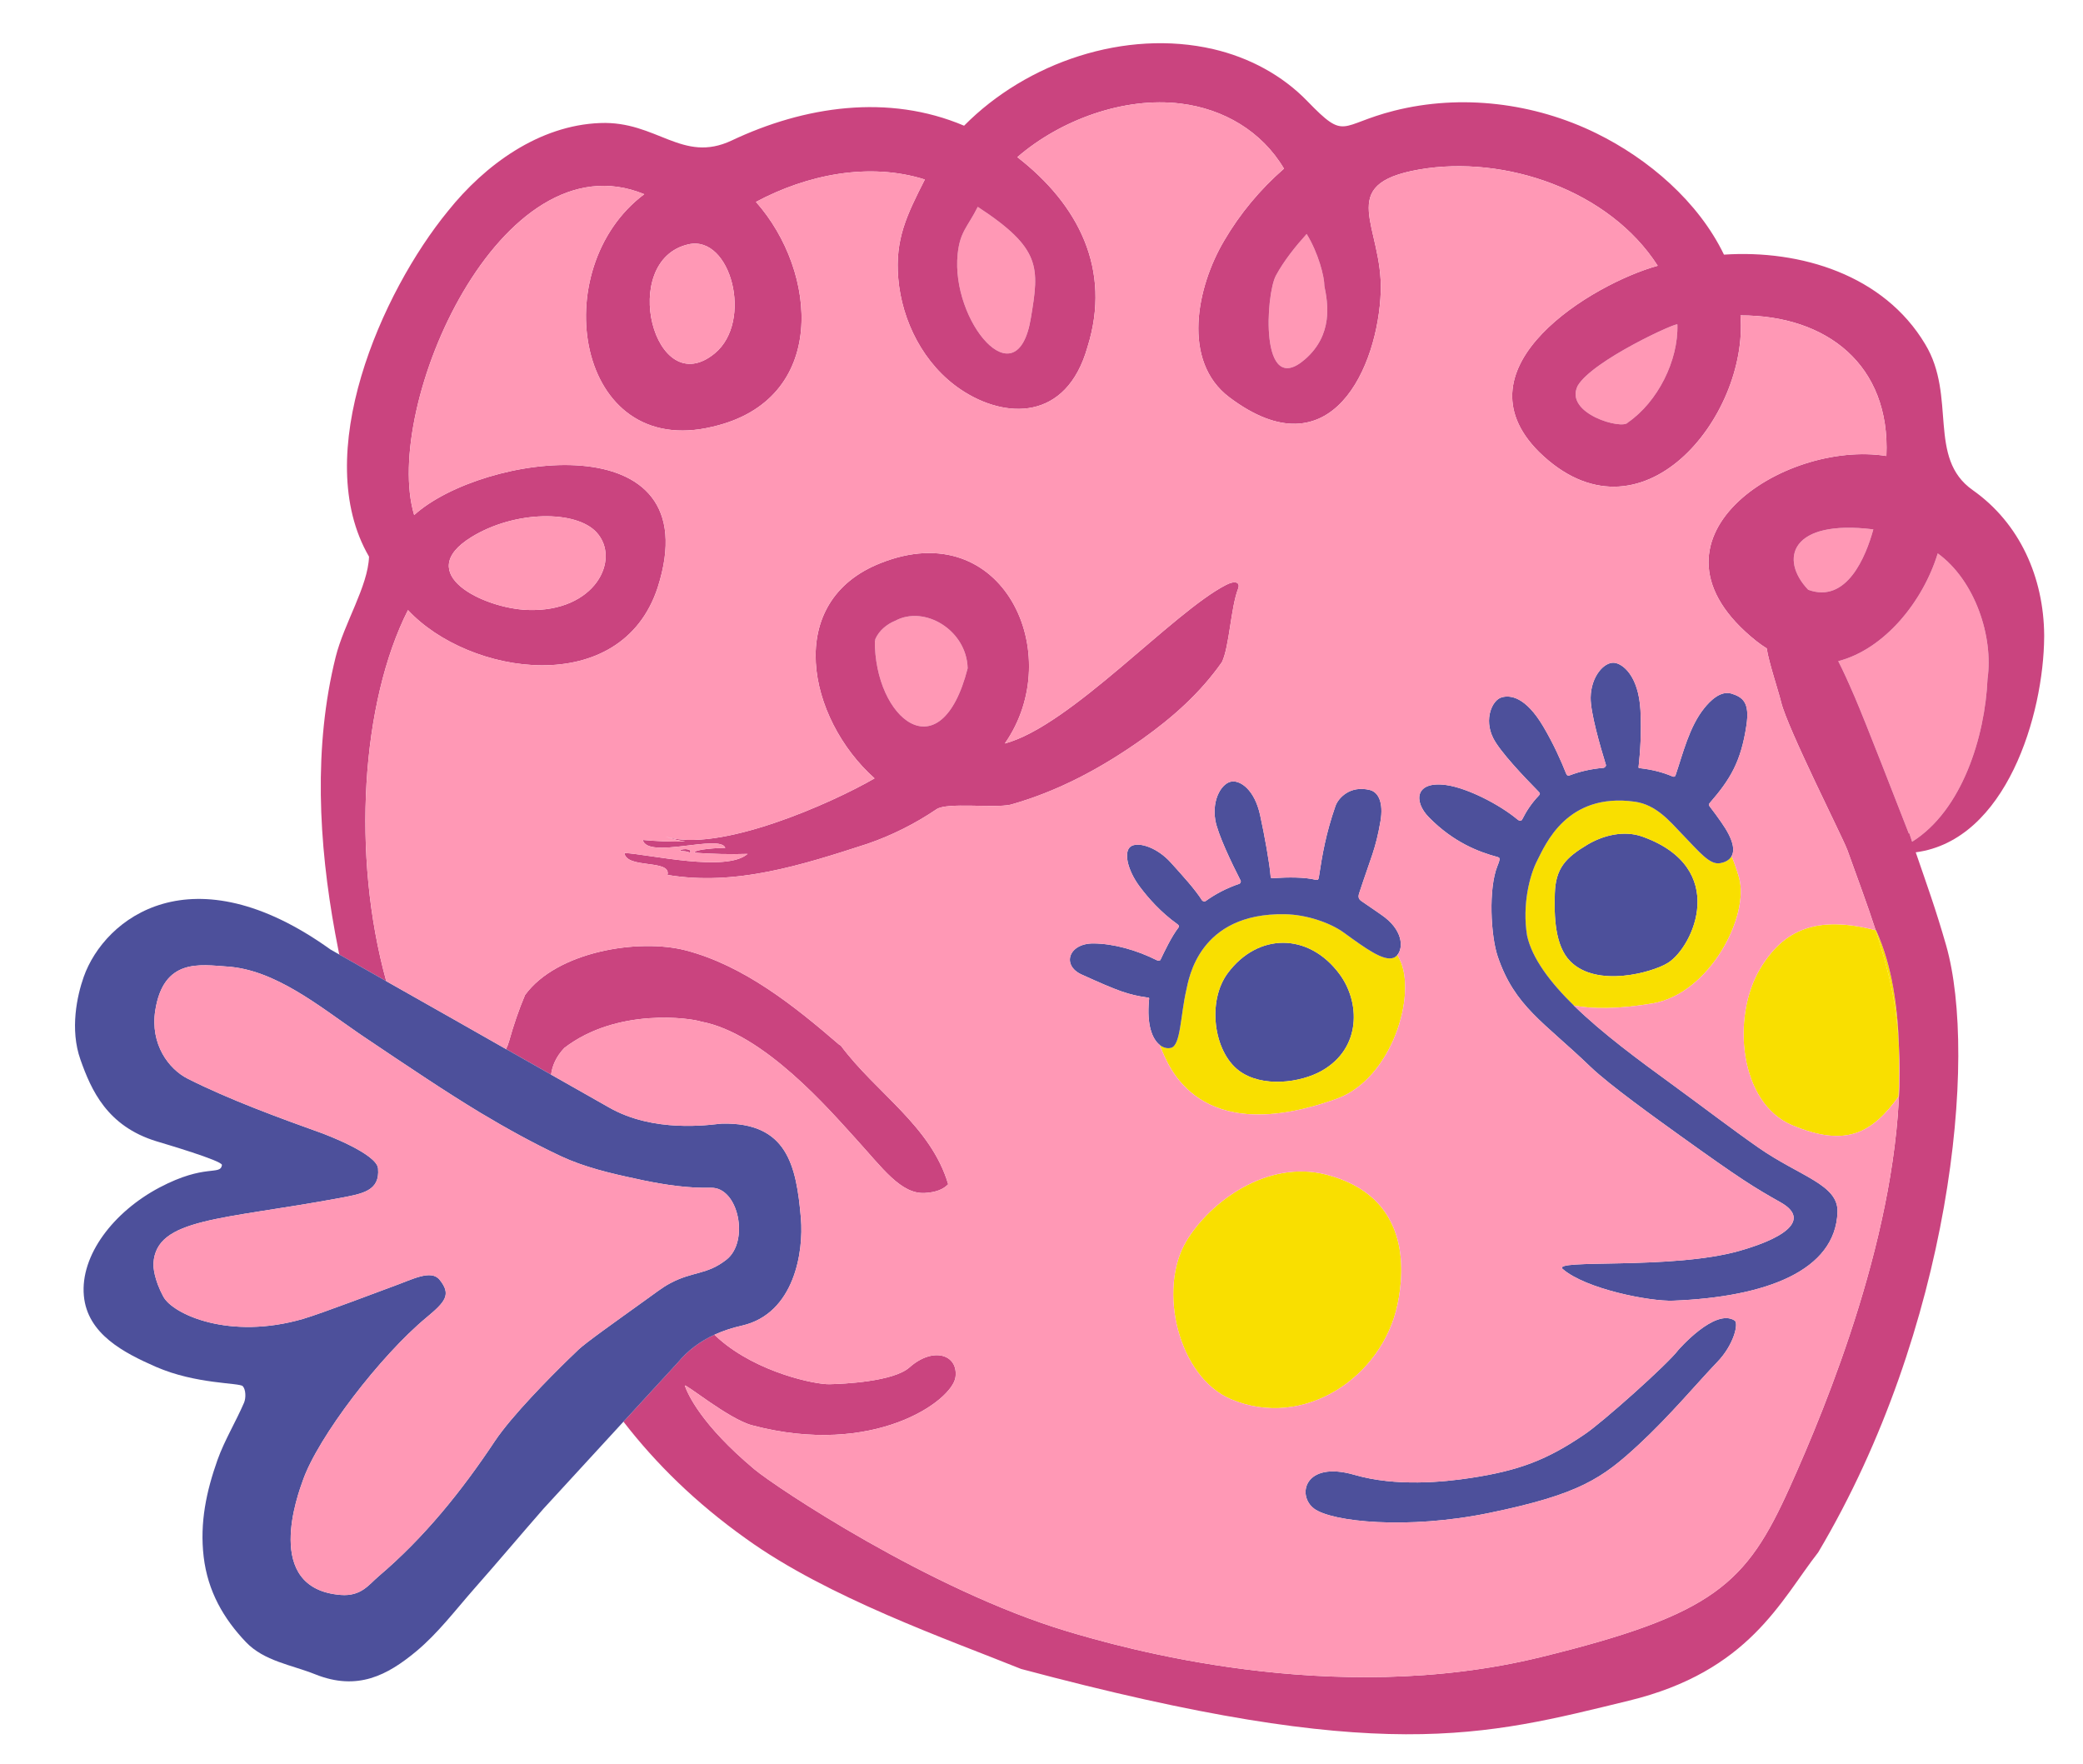 <?xml version="1.0" encoding="utf-8"?>
<!-- Generator: Adobe Illustrator 16.0.3, SVG Export Plug-In . SVG Version: 6.00 Build 0)  -->
<!DOCTYPE svg PUBLIC "-//W3C//DTD SVG 1.1//EN" "http://www.w3.org/Graphics/SVG/1.1/DTD/svg11.dtd">
<svg version="1.1" id="Layer_1" xmlns="http://www.w3.org/2000/svg" xmlns:xlink="http://www.w3.org/1999/xlink" x="0px" y="0px"
	 width="313.334px" height="265.333px" viewBox="0 0 313.334 265.333" enable-background="new 0 0 313.334 265.333"
	 xml:space="preserve">
<g>
	<g id="XMLID_14_">
		<g>
			<path fill="#FF98B5" d="M287.142,125.389c-1.769-4.516-6.479-16.694-8.153-20.579c-0.998-2.312-1.781-4.033-2.472-5.366
				c6.947-1.789,12.762-8.977,14.966-16.211c5.613,4.08,8.394,12.513,7.489,18.877c-0.375,8.682-3.818,19.782-11.342,24.498
				c-0.141-0.429-0.288-0.857-0.436-1.313C287.182,125.335,287.161,125.361,287.142,125.389z"/>
			<path fill="#F9DF00" d="M285.594,164.939c-3.939,5.413-7.812,7.751-16.03,4.301c-7.945-3.343-9.145-16.266-4.797-23.54
				c3.51-5.855,8.468-8.079,17.377-5.781c0.75,2.304,1.427,4.615,2.003,6.953c0.838,3.417,1.313,6.987,1.501,10.665
				C285.721,160.143,285.674,162.648,285.594,164.939z"/>
			<path fill="#F9DF00" d="M282.197,139.938c2.465,5.366,3.27,11.724,3.45,17.599c-0.188-3.678-0.663-7.248-1.501-10.665
				c-0.576-2.338-1.253-4.649-2.003-6.953C282.164,139.919,282.177,139.932,282.197,139.938z"/>
			<path fill="#FF98B5" d="M281.795,79.627c-1.125,4.093-4.006,11.201-9.793,9.084C267.634,84.136,269.295,78.074,281.795,79.627z"
				/>
			<path fill="#4D509B" d="M203.752,221.841c6.217,1.809,13.458,1.078,17.438,0.469c7.322-1.112,11.543-2.72,17.229-6.605
				c2.62-1.755,12.461-10.53,14.015-12.621c0,0,5.521-6.391,8.508-4.454c0.623,0.408-0.127,3.664-2.633,6.25
				c-2.854,2.961-7.114,8.079-11.837,12.446c-5.453,5.031-8.843,7.437-22.455,10.243c-12.313,2.539-23.681,1.34-26.341-0.644
				C195.017,224.949,196.209,219.644,203.752,221.841z"/>
			<path fill="#FF98B5" d="M252.32,48.806c0.167,5.426-2.962,11.649-7.45,14.745c-0.79,1.146-9.6-1.32-7.556-5.507
				C239.524,54.232,252.307,48.41,252.32,48.806z"/>
			<path fill="#4D509B" d="M250.92,144.815c-2.298,1.454-10.726,3.818-14.711-0.221c-2.352-2.358-2.432-6.9-2.325-10.203
				c0.121-3.805,1.628-5.372,4.877-7.328c2.419-1.447,5.567-2.204,8.307-1.22C260.164,130.547,254.738,142.391,250.92,144.815z"/>
			<path fill="#F9DF00" d="M236.209,144.595c3.985,4.039,12.413,1.675,14.711,0.221c3.818-2.425,9.244-14.269-3.853-18.972
				c-2.739-0.984-5.888-0.228-8.307,1.22c-3.249,1.956-4.756,3.523-4.877,7.328C233.777,137.694,233.857,142.236,236.209,144.595z
				 M231.238,129.428c1.206-2.331,4.414-10.27,14.664-8.843c3.216,0.449,5.259,2.935,7,4.75c2.854,2.968,4.281,4.776,5.868,4.495
				c0.63-0.114,1.34-0.402,1.702-1.052c0.422,1.005,0.79,2.063,1.112,3.195c1.647,5.714-4.348,17.478-12.983,18.951
				c-5.151,0.871-8.977,0.864-11.851,0.328c-3.563-3.496-6.29-7.087-7.047-10.53c0-0.007,0-0.007,0-0.014
				C228.947,136.087,230.106,131.599,231.238,129.428z"/>
			<path fill="#4D509B" d="M217.592,118.087c3.183,0.462,7.959,2.914,10.646,5.151c0.314,0.248,0.576,0.354,0.771-0.047
				c0.589-1.173,1.38-2.392,2.472-3.53c0.241-0.248,0.181-0.362-0.094-0.644c-2.091-2.123-5.769-5.976-6.772-7.998
				c-1.44-2.854-0.154-5.722,1.272-6.13c1.259-0.355,3.57-0.154,6.264,4.395c1.561,2.64,2.713,5.238,3.43,7.061
				c0.107,0.274,0.268,0.396,0.623,0.248c1.42-0.536,3.081-0.938,5.037-1.105c0.147-0.014,0.376-0.281,0.335-0.415
				c-0.884-2.86-2.338-7.912-2.304-10.143c0.047-3.209,2.029-5.353,3.51-5.245c1.273,0.101,3.698,1.902,3.986,7.168
				c0.174,3.336-0.054,6.391-0.269,8.347c-0.026,0.241-0.101,0.309,0.229,0.349c1.915,0.221,3.496,0.656,4.836,1.232
				c0.262,0.107,0.402,0.04,0.476-0.161c1.112-3.269,2.063-7.295,4.314-10.095c0.804-0.998,2.418-2.727,4.127-2.19
				c1.708,0.542,2.739,1.359,2.224,4.776c-0.817,5.446-2.425,8.105-5.493,11.643c-0.214,0.248-0.214,0.314,0.04,0.643
				c0.583,0.744,1.133,1.515,1.668,2.278c1.89,2.68,2.05,4.227,1.555,5.104c-0.362,0.649-1.072,0.938-1.702,1.052
				c-1.587,0.281-3.014-1.527-5.868-4.495c-1.741-1.815-3.784-4.301-7-4.75c-10.25-1.427-13.458,6.512-14.664,8.843
				c-1.132,2.171-2.291,6.659-1.534,11.281c0,0.007,0,0.007,0,0.014c0.757,3.443,3.483,7.034,7.047,10.53
				c4.314,4.214,9.868,8.287,14.671,11.784c4.844,3.53,9.044,6.759,13.057,9.56c6.277,4.381,12.078,5.553,11.924,9.727
				c-0.314,8.81-10.731,12.769-24.732,13.317c-3.504,0.134-13.109-1.748-16.587-4.749c-1.855-1.588,16.373,0.174,26.629-2.761
				c7.737-2.217,10.242-4.957,6.149-7.268c-4.093-2.312-5.969-3.457-15.159-10.056c-3.558-2.559-10.592-7.59-13.472-10.356
				c-7.062-6.793-11.382-9.037-13.948-16.601c-1.045-3.102-1.413-10.176-0.04-13.585c0.503-1.246,0.362-1.26-0.06-1.38
				c-2.653-0.724-6.498-2.124-10.25-5.956C212.602,120.552,212.829,117.41,217.592,118.087z"/>
			<path fill="#4D509B" d="M184.7,146.35c4.521-6.049,12.132-6.109,16.781,0.147c3.115,4.167,3.362,11.12-2.606,14.537
				c-3.235,1.855-9.07,2.605-12.514,0C182.523,158.146,181.559,150.536,184.7,146.35z"/>
			<path fill="#FF98B5" d="M196.551,35.193c1.755,2.854,2.673,6.404,2.666,7.824c0.536,2.599,1.354,7.329-2.928,11.04
				c-6.859,5.929-5.881-9.941-4.341-12.641C193.134,39.219,194.93,36.989,196.551,35.193z"/>
			<path fill="#F9DF00" d="M178.457,186.678c3.517-5.882,12.151-12.313,21.095-9.988c12.561,3.256,11.757,14.315,10.679,19.474
				c-2.291,11.014-14.102,18.911-25.055,14.303C177.23,207.123,174.109,193.939,178.457,186.678z"/>
			<path fill="#F9DF00" d="M186.361,161.034c3.443,2.605,9.278,1.855,12.514,0c5.969-3.417,5.722-10.37,2.606-14.537
				c-4.649-6.257-12.26-6.196-16.781-0.147C181.559,150.536,182.523,158.146,186.361,161.034z M178.45,148.915
				c0.375-1.647,1.855-11.636,14.838-11.401c3.256,0.054,6.826,1.286,8.863,2.773c3.329,2.418,5.969,4.334,7.476,3.778
				c0.215-0.074,0.409-0.234,0.576-0.429c0.121,0.228,0.234,0.455,0.349,0.677c2.619,5.339-1.213,17.979-9.452,20.947
				c-21.015,7.55-25.369-5.084-26.475-7.63c-0.074-0.147-0.134-0.309-0.201-0.476c0.563,0.462,1.186,0.596,1.735,0.455
				C177.612,157.242,177.559,152.808,178.45,148.915z"/>
			<path fill="#4D509B" d="M180.835,135.45c0.073,0.107,0.396,0.168,0.496,0.101c1.453-1.052,3.142-1.956,5.117-2.626
				c0.114-0.04,0.241-0.321,0.194-0.422c-1.38-2.7-3.496-7.095-3.838-9.191c-0.517-3.175,1.052-5.627,2.532-5.768
				c1.272-0.127,3.383,1.213,4.227,5.111c0.644,2.935,1.414,7.175,1.567,9.131c0.027,0.375,0.161,0.295,0.51,0.288
				c2.15-0.134,4.582-0.161,6.276,0.261c0.382,0.088,0.429-0.127,0.476-0.422c0.517-3.396,1.045-6.491,2.479-10.638
				c0.409-1.213,2.178-3.188,5.172-2.452c1.307,0.309,2.097,1.909,1.614,4.71c-0.729,4.227-1.427,5.386-3.208,10.832
				c-0.182,0.556-0.088,0.891,0.382,1.199c1.064,0.703,2.029,1.413,2.947,2.029c3.269,2.218,3.356,4.944,2.425,6.043
				c-0.167,0.194-0.361,0.354-0.576,0.429c-1.507,0.556-4.146-1.36-7.476-3.778c-2.037-1.487-5.607-2.72-8.863-2.773
				c-12.982-0.234-14.463,9.754-14.838,11.401c-0.892,3.893-0.838,8.327-2.291,8.695c-0.55,0.141-1.173,0.007-1.735-0.455
				c-1.085-0.878-1.942-2.968-1.588-6.679c0.047-0.449,0.067-0.396-0.314-0.442c-2.867-0.429-4.241-0.925-9.834-3.457
				c-3.028-1.38-1.95-4.723,1.855-4.669c2.961,0.033,6.424,0.984,9.506,2.539c0.127,0.061,0.455,0.04,0.496-0.04
				c0.596-1.253,1.675-3.53,2.72-4.884c0.12-0.147,0.12-0.321-0.168-0.522c-2.472-1.762-4.361-3.905-5.653-5.634
				c-1.917-2.56-2.533-5.493-1.199-6.137c1.186-0.589,3.872,0.281,5.895,2.539C178.028,131.859,179.804,133.815,180.835,135.45z"/>
			<path fill="#FF98B5" d="M155.07,47.814c-2.056,12.547-12.071,0.449-11.013-9.613c0.355-3.39,1.494-4.033,3.021-7.087
				C156.645,37.377,156.343,40.191,155.07,47.814z"/>
			<path fill="#CA447F" d="M278.988,104.81c1.675,3.885,6.385,16.063,8.153,20.579c0.02-0.027,0.04-0.054,0.053-0.094
				c0.147,0.455,0.295,0.884,0.436,1.313c7.523-4.716,10.967-15.816,11.342-24.498c0.904-6.364-1.876-14.798-7.489-18.877
				c-2.204,7.235-8.019,14.422-14.966,16.211C277.207,100.776,277.99,102.498,278.988,104.81z M272.002,88.711
				c5.787,2.117,8.668-4.991,9.793-9.084C269.295,78.074,267.634,84.136,272.002,88.711z M144.058,38.201
				c-1.059,10.062,8.957,22.16,11.013,9.613c1.273-7.623,1.575-10.437-7.992-16.7C145.551,34.168,144.413,34.812,144.058,38.201z
				 M79.352,91.746c10.216,0.375,14.068-7.637,10.39-11.663c-3.068-3.37-12.293-3.329-18.838,0.71
				C61.988,86.293,72.727,91.499,79.352,91.746z M107.521,53.146c5.815-4.803,2.418-17.826-3.946-16.399
				C92.931,39.125,98.411,60.656,107.521,53.146z M207.698,43.902c-0.389,11.114-7.369,27.466-22.777,15.856
				c-7.201-5.426-4.917-16.586-0.77-23.574c2.385-4.073,5.426-7.717,8.989-10.819c-3.329-5.62-9.077-8.983-15.508-9.78
				c-8.562-1.072-18.154,2.472-24.599,8.052c9.191,7.114,14.202,16.915,10.564,28.524c-3.168,11.274-12.446,10.879-19.052,6.445
				c-5.634-3.778-8.883-10.343-9.425-16.721c-0.509-5.922,1.293-9.553,3.999-14.885c-8.414-2.653-17.766-0.717-25.402,3.37
				c9.338,10.511,10.879,29.764-6.471,33.803c-20.66,5.031-25.269-23.795-10.337-34.962c-21.597-8.916-39.477,31.954-34.607,48.26
				c10.196-9.265,44.683-14.175,36.624,10.919c-5.513,16.774-28.377,13.257-37.555,3.376c-7.041,13.88-8.501,36.918-3.269,55.816
				l-7.074-4.013c-0.208-1.071-0.415-2.137-0.609-3.188c-2.492-13.572-3.289-28.056,0.074-41.561
				c1.259-5.064,4.87-10.625,5.018-15.093c-8.91-15.321,1.855-39.745,11.877-51.984C72.961,24.77,81.1,18.848,90.271,18.506
				c8.542-0.341,12.353,6.137,19.796,2.626c10.926-5.165,23.547-7.067,34.955-2.224c9.426-9.546,24.277-14.577,37.488-11.516
				c5.332,1.239,10.356,3.892,14.168,7.844c5.821,6.009,4.717,3.53,13.03,1.42c10.102-2.552,21.067-1.192,30.399,3.383
				c7.871,3.859,15.374,10.29,19.22,18.262c11.535-0.764,24.056,3.055,30.266,13.465c4.77,7.871,0.281,17.109,7.142,21.946
				c7.141,5.024,10.685,13.197,10.759,21.798c0,0,0,0.047,0,0.175c0,0.033,0,0.06,0,0.08c-0.067,11.736-5.701,30.635-19.32,32.437
				c1.635,4.776,2.981,8.434,4.568,13.98c4.83,16.882,0.69,57.772-19.239,91.314c-5.654,7.234-10.356,17.913-28.49,22.314
				c-21.866,5.318-37.106,9.74-91.415-4.776c-10.933-4.408-29.107-10.745-41.379-19.595c-7.577-5.399-13.545-11.274-18.436-17.599
				c0.021-0.02,0.034-0.033,0.047-0.047c4.301-4.676,8.099-8.815,8.099-8.815c1.574-1.896,3.417-3.249,5.54-4.214
				c0.375,0.349,0.623,0.576,0.684,0.63c5.794,5.084,14.51,6.859,16.607,6.813c2.117-0.047,9.613-0.382,12.038-2.525
				c3.597-3.195,7.369-1.923,6.933,1.454c-0.462,3.543-12.272,12.118-30.601,7.248c-3.53-0.932-10.323-6.545-10.108-5.936
				c0.449,1.267,2.479,5.868,10.443,12.541c3.115,2.619,26.428,18.188,47.021,24.37c8.052,2.412,39.859,11.597,71.264,3.899
				c26.16-6.404,30.937-11.033,37.487-25.577c5.601-12.439,16.5-38.921,16.5-62.508c0-1.22-0.026-2.432-0.087-3.638
				c-0.181-5.875-0.985-12.232-3.45-17.599c-0.021-0.007-0.033-0.02-0.054-0.02c-1.313-4.047-2.827-8.053-4.267-12.085
				c-0.034-0.074-0.074-0.154-0.101-0.229c-0.59-1.614-8.896-18.066-9.841-21.952c-0.396-1.642-1.903-6.137-2.178-8.119
				c-0.509-0.321-1.018-0.67-1.527-1.072c-19.119-15.207,4.046-30.359,19.527-27.874c0.623-13.68-8.949-21.176-21.945-21.142
				c1.226,15.247-15.066,35.471-30.326,20.519c-12.769-12.775,8.139-25.309,17.872-27.988c-7.268-11.342-22.978-16.721-35.913-14.47
				C200.664,27.744,208.046,34.001,207.698,43.902z M244.87,63.55c4.488-3.095,7.617-9.318,7.45-14.745
				c-0.014-0.396-12.796,5.426-15.006,9.238C235.271,62.23,244.08,64.696,244.87,63.55z M196.289,54.058
				c4.281-3.711,3.464-8.441,2.928-11.04c0.007-1.42-0.911-4.971-2.666-7.824c-1.621,1.795-3.417,4.026-4.603,6.223
				C190.408,44.116,189.43,59.986,196.289,54.058z"/>
			<path fill="#FF98B5" d="M131.691,96.107c0,0-0.006,0-0.013,0.007c0.563-1.267,1.708-2.218,2.981-2.74
				c4.408-2.378,10.752,1.394,10.899,7.147c-4.046,15.816-14.048,7.604-13.961-4.24C131.597,96.616,131.711,96.174,131.691,96.107z"
				/>
			<path fill="#CA447F" d="M78.977,149.666c4.743-6.532,17.083-8.582,24.244-6.699c8.675,2.291,16.205,8.286,22.978,14.135
				c0.081,0.061,0.167,0.114,0.261,0.147c5.292,7.141,13.586,12.099,16.171,20.881c-0.703,0.743-1.822,1.226-3.523,1.313
				c-3.604,0.194-6.384-3.778-10.316-8.092c-3.933-4.308-13.854-15.917-23.333-17.686c-1.534-0.522-12.601-2.15-20.566,3.959
				c-1.213,1.272-1.822,2.666-1.997,4.013l-6.772-3.839c0.181-0.368,0.341-0.776,0.462-1.219
				C77.249,154.221,78.025,151.91,78.977,149.666z"/>
			<path fill="#CA447F" d="M131.691,96.107c0.02,0.066-0.094,0.509-0.094,0.174c0.041-0.094,0.067-0.141,0.081-0.167
				C131.685,96.107,131.691,96.107,131.691,96.107z"/>
			<path fill="#4D509B" d="M92.884,167.237c6.86,3.242,14.865,1.795,15.703,1.769c9.827-0.215,11.201,6.283,11.891,14.242
				c0.429,5.018-0.972,14.322-8.836,16.138c-1.487,0.335-2.861,0.783-4.127,1.359c-0.02,0-0.033,0.014-0.047,0.021
				c-2.124,0.965-3.966,2.317-5.54,4.214c0,0-3.798,4.14-8.099,8.815c-0.013,0.014-0.026,0.027-0.047,0.047
				c-5.546,6.029-11.904,12.956-12.051,13.117c-3.49,3.992-6.9,8.052-10.417,12.031c-2.833,3.222-5.459,6.705-8.722,9.412
				c-4.314,3.577-8.816,5.988-15.18,3.437c-3.598-1.434-7.664-1.977-10.404-4.83c-3.37-3.53-5.754-7.644-6.371-12.849
				c-0.609-5.158,0.422-9.881,2.077-14.557c1.065-2.981,2.76-5.734,4.006-8.636c0.295-0.71,0.261-1.969-0.201-2.465
				c-0.482-0.536-7.041-0.274-13.077-2.914c-4.776-2.097-10.296-4.917-10.825-10.685c-0.563-6.083,4.455-12.621,11.368-16.279
				c6.92-3.65,9.137-1.748,9.405-3.383c0.101-0.643-8.769-3.242-9.861-3.577c-7.416-2.271-9.801-7.69-11.422-12.266
				c-1.628-4.575-0.502-9.653,0.482-12.447c3.148-8.909,16.305-19.071,37.132-4.126l1.306,0.743l7.074,4.013l10.263,5.809
				l7.757,4.407l6.772,3.839l0.141,0.08l8.535,4.837C92,166.802,92.435,167.029,92.884,167.237z M109.296,189.451
				c3.45-2.74,1.802-10.886-2.338-10.792c-3.396,0.08-6.84-0.429-10.163-1.112c-0.375-0.087-0.757-0.161-1.139-0.248
				c-3.872-0.817-7.804-1.755-11.348-3.416c-4.14-1.956-8.132-4.16-12.045-6.505c-2.747-1.661-5.446-3.39-8.132-5.158
				c-3.175-2.077-6.324-4.207-9.486-6.331c-0.241-0.167-0.489-0.335-0.737-0.502c-5.869-4.033-12.534-9.526-19.715-10.002
				c-4.086-0.274-9.593-1.313-10.839,6.612c-0.784,5.084,2.03,8.809,4.877,10.249c6.196,3.136,13.827,5.922,20.405,8.28
				c0.154,0.073,8.052,2.994,8.233,5.231c0.301,3.377-2.332,3.799-5.774,4.448c-17.759,3.296-27.587,2.981-28.009,9.794
				c-0.04,0.496,0.074,2.432,1.494,5.045c1.427,2.633,9.921,6.564,21.028,3.329c2.747-0.804,12.011-4.348,13.345-4.823
				c3.041-1.072,5.861-2.673,7.174-1.059c1.815,2.237,0.857,3.323-1.976,5.681c-6.893,5.708-16.332,17.98-18.61,24.552
				c-0.609,1.735-6.149,16.245,5.721,17.177c3.068,0.234,4.2-1.534,5.661-2.78c6.906-5.861,12.534-12.855,17.538-20.392
				c2.532-3.785,8.3-9.6,11.04-12.272c0.603-0.583,1.065-1.025,1.306-1.253c0.107-0.107,0.174-0.168,0.188-0.188
				c1.199-1.126,5.5-4.16,10.088-7.463c0.637-0.469,1.286-0.925,1.929-1.394c0.637-0.462,1.24-0.844,1.802-1.139
				C104.158,191.213,106.349,191.789,109.296,189.451z"/>
			<path fill="#FF98B5" d="M106.958,178.659c4.14-0.094,5.788,8.052,2.338,10.792c-2.948,2.338-5.138,1.762-8.481,3.57
				c-0.563,0.295-1.166,0.677-1.802,1.139c-0.643,0.469-1.292,0.925-1.929,1.394c-4.589,3.303-8.89,6.337-10.088,7.463
				c-0.014,0.02-0.081,0.08-0.188,0.188c-0.241,0.228-0.703,0.67-1.306,1.253c-2.74,2.673-8.508,8.487-11.04,12.272
				c-5.004,7.536-10.631,14.53-17.538,20.392c-1.46,1.246-2.593,3.015-5.661,2.78c-11.871-0.932-6.331-15.441-5.721-17.177
				c2.278-6.571,11.717-18.844,18.61-24.552c2.833-2.357,3.792-3.443,1.976-5.681c-1.313-1.614-4.133-0.014-7.174,1.059
				c-1.333,0.476-10.598,4.02-13.345,4.823c-11.107,3.235-19.601-0.696-21.028-3.329c-1.42-2.613-1.534-4.549-1.494-5.045
				c0.422-6.813,10.25-6.498,28.009-9.794c3.443-0.649,6.076-1.071,5.774-4.448c-0.181-2.237-8.079-5.158-8.233-5.231
				c-6.578-2.358-14.208-5.145-20.405-8.28c-2.847-1.44-5.661-5.165-4.877-10.249c1.246-7.925,6.752-6.887,10.839-6.612
				c7.182,0.476,13.847,5.969,19.715,10.002c0.248,0.167,0.496,0.335,0.737,0.502c3.162,2.124,6.311,4.254,9.486,6.331
				c2.686,1.769,5.386,3.497,8.132,5.158c3.913,2.345,7.905,4.549,12.045,6.505c3.544,1.661,7.476,2.599,11.348,3.416
				c0.382,0.087,0.764,0.161,1.139,0.248C100.119,178.23,103.562,178.739,106.958,178.659z"/>
			<path fill="#FF98B5" d="M103.575,36.748c6.364-1.427,9.761,11.596,3.946,16.399C98.411,60.656,92.931,39.125,103.575,36.748z"/>
			<path fill="#CA447F" d="M103.763,128.256c-0.322-0.188-0.817-0.248-1.44-0.241C102.215,127.593,104.333,127.586,103.763,128.256z
				"/>
			<path fill="#CA447F" d="M131.597,96.281c-0.087,11.844,9.915,20.057,13.961,4.24c-0.147-5.754-6.491-9.525-10.899-7.147
				c-1.273,0.522-2.418,1.474-2.981,2.74C131.664,96.141,131.638,96.188,131.597,96.281z M186.234,88.578
				c-1.085,2.773-1.307,8.715-2.425,11.013c-3.27,4.655-7.39,8.313-12.025,11.609c-6.083,4.308-12.614,7.831-19.795,9.841
				c-2.532,0.549-9.54-0.402-11.127,0.689c-3.195,2.164-6.712,3.933-10.363,5.186c-9.874,3.209-19.855,6.404-30.092,4.683
				c0.603-2.405-6.17-0.851-6.484-3.303c3.751,0.194,15.347,2.954,18.536,0.141c-2.66,0.087-5.319,0.021-7.972-0.174
				c-0.154-0.543,3.818-0.744,4.616-0.737c-0.797-2.13-11.69,1.789-12.413-1.186c2.117,0.194,4.233,0.281,6.351,0.234
				c-1.025-0.161-2.03-0.422-3.008-0.757c8.079,2.579,25.134-5.031,31.519-8.742c-10.075-8.983-13.793-26.615,0.945-32.39
				c18.422-7.315,28.021,13.76,18.657,27.145c9.928-2.653,25.275-19.782,33.307-23.869C185.806,87.271,186.623,87.58,186.234,88.578
				z"/>
			<path fill="#FF98B5" d="M89.742,80.083c3.678,4.026-0.174,12.038-10.39,11.663c-6.625-0.248-17.364-5.453-8.448-10.953
				C77.449,76.754,86.674,76.713,89.742,80.083z"/>
			<path fill="#FF98B5" d="M103.763,128.256c0.569-0.67-1.548-0.663-1.44-0.241C102.946,128.008,103.441,128.068,103.763,128.256z
				 M112.458,128.437c-3.189,2.813-14.785,0.054-18.536-0.141c0.314,2.452,7.087,0.897,6.484,3.303
				c10.236,1.722,20.218-1.474,30.092-4.683c3.651-1.253,7.168-3.021,10.363-5.186c1.588-1.092,8.595-0.141,11.127-0.689
				c7.181-2.01,13.712-5.533,19.795-9.841c4.636-3.296,8.756-6.954,12.025-11.609c1.118-2.298,1.34-8.24,2.425-11.013
				c0.389-0.998-0.429-1.307-1.775-0.616c-8.032,4.086-23.379,21.215-33.307,23.869c9.365-13.385-0.235-34.46-18.657-27.145
				c-14.738,5.774-11.02,23.406-0.945,32.39c-6.384,3.711-23.439,11.321-31.519,8.742c0.978,0.335,1.983,0.596,3.008,0.757
				c-2.117,0.047-4.234-0.04-6.351-0.234c0.723,2.975,11.616-0.944,12.413,1.186c-0.797-0.007-4.77,0.194-4.616,0.737
				C107.139,128.457,109.799,128.523,112.458,128.437z M214.933,122.93c3.752,3.832,7.597,5.232,10.25,5.956
				c0.422,0.12,0.563,0.134,0.06,1.38c-1.373,3.409-1.005,10.483,0.04,13.585c2.566,7.563,6.887,9.808,13.948,16.601
				c2.88,2.767,9.914,7.798,13.472,10.356c9.19,6.599,11.066,7.744,15.159,10.056c4.093,2.311,1.588,5.051-6.149,7.268
				c-10.256,2.935-28.484,1.173-26.629,2.761c3.478,3.001,13.083,4.883,16.587,4.749c14.001-0.549,24.418-4.508,24.732-13.317
				c0.154-4.174-5.646-5.346-11.924-9.727c-4.013-2.801-8.213-6.029-13.057-9.56c-4.803-3.497-10.356-7.57-14.671-11.784
				c2.874,0.536,6.699,0.543,11.851-0.328c8.636-1.474,14.631-13.237,12.983-18.951c-0.322-1.132-0.69-2.19-1.112-3.195
				c0.495-0.878,0.335-2.425-1.555-5.104c-0.535-0.764-1.085-1.534-1.668-2.278c-0.254-0.328-0.254-0.395-0.04-0.643
				c3.068-3.537,4.676-6.196,5.493-11.643c0.516-3.417-0.516-4.234-2.224-4.776c-1.709-0.536-3.323,1.192-4.127,2.19
				c-2.251,2.8-3.202,6.826-4.314,10.095c-0.073,0.201-0.214,0.269-0.476,0.161c-1.34-0.576-2.921-1.012-4.836-1.232
				c-0.329-0.04-0.255-0.107-0.229-0.349c0.215-1.956,0.442-5.011,0.269-8.347c-0.288-5.266-2.713-7.067-3.986-7.168
				c-1.48-0.107-3.463,2.036-3.51,5.245c-0.034,2.23,1.42,7.282,2.304,10.143c0.041,0.134-0.188,0.401-0.335,0.415
				c-1.956,0.168-3.617,0.569-5.037,1.105c-0.355,0.147-0.516,0.026-0.623-0.248c-0.717-1.822-1.869-4.421-3.43-7.061
				c-2.693-4.549-5.005-4.75-6.264-4.395c-1.427,0.408-2.713,3.275-1.272,6.13c1.004,2.022,4.682,5.875,6.772,7.998
				c0.274,0.281,0.335,0.396,0.094,0.644c-1.092,1.139-1.883,2.357-2.472,3.53c-0.194,0.401-0.456,0.295-0.771,0.047
				c-2.687-2.237-7.463-4.689-10.646-5.151C212.829,117.41,212.602,120.552,214.933,122.93z M203.752,221.841
				c-7.543-2.197-8.735,3.108-6.076,5.084c2.66,1.983,14.028,3.183,26.341,0.644c13.612-2.807,17.002-5.212,22.455-10.243
				c4.723-4.367,8.983-9.485,11.837-12.446c2.506-2.586,3.256-5.842,2.633-6.25c-2.987-1.937-8.508,4.454-8.508,4.454
				c-1.554,2.091-11.395,10.866-14.015,12.621c-5.687,3.886-9.907,5.493-17.229,6.605
				C217.21,222.919,209.969,223.649,203.752,221.841z M177.633,15.585c6.431,0.797,12.179,4.16,15.508,9.78
				c-3.563,3.102-6.604,6.746-8.989,10.819c-4.147,6.987-6.432,18.148,0.77,23.574c15.408,11.609,22.389-4.743,22.777-15.856
				c0.348-9.901-7.034-16.158,5.747-18.396c12.936-2.25,28.646,3.128,35.913,14.47c-9.733,2.679-30.641,15.213-17.872,27.988
				c15.26,14.952,31.552-5.272,30.326-20.519c12.996-0.034,22.568,7.462,21.945,21.142c-15.481-2.485-38.646,12.667-19.527,27.874
				c0.51,0.402,1.019,0.751,1.527,1.072c0.274,1.982,1.782,6.478,2.178,8.119c0.944,3.886,9.251,20.338,9.841,21.952
				c0.026,0.074,0.066,0.154,0.101,0.229c1.439,4.032,2.954,8.038,4.267,12.085c-8.909-2.298-13.867-0.074-17.377,5.781
				c-4.348,7.274-3.148,20.197,4.797,23.54c8.219,3.45,12.091,1.112,16.03-4.301c0.08-2.291,0.127-4.797,0.054-7.402
				c0.061,1.206,0.087,2.418,0.087,3.638c0,23.587-10.899,50.068-16.5,62.508c-6.551,14.544-11.327,19.173-37.487,25.577
				c-31.404,7.697-63.211-1.487-71.264-3.899c-20.593-6.183-43.905-21.751-47.021-24.37c-7.965-6.673-9.995-11.274-10.443-12.541
				c-0.214-0.609,6.578,5.004,10.108,5.936c18.329,4.87,30.139-3.705,30.601-7.248c0.436-3.377-3.336-4.649-6.933-1.454
				c-2.425,2.144-9.921,2.479-12.038,2.525c-2.097,0.047-10.813-1.729-16.607-6.813c-0.061-0.054-0.308-0.281-0.684-0.63
				c0.014-0.007,0.027-0.021,0.047-0.021c1.266-0.576,2.64-1.024,4.127-1.359c7.864-1.815,9.265-11.12,8.836-16.138
				c-0.69-7.959-2.063-14.457-11.891-14.242c-0.837,0.026-8.843,1.474-15.703-1.769c-0.449-0.208-0.884-0.436-1.313-0.684
				l-8.535-4.837l-0.141-0.08c0.174-1.347,0.784-2.74,1.997-4.013c7.965-6.109,19.032-4.481,20.566-3.959
				c9.479,1.769,19.4,13.378,23.333,17.686c3.932,4.313,6.712,8.286,10.316,8.092c1.702-0.087,2.82-0.569,3.523-1.313
				c-2.585-8.782-10.879-13.74-16.171-20.881c-0.094-0.033-0.181-0.087-0.261-0.147c-6.772-5.849-14.302-11.844-22.978-14.135
				c-7.161-1.883-19.5,0.167-24.244,6.699c-0.951,2.244-1.728,4.555-2.392,6.913c-0.121,0.442-0.281,0.851-0.462,1.219l-7.757-4.407
				l-10.263-5.809c-5.232-18.897-3.771-41.936,3.269-55.816c9.178,9.881,32.042,13.398,37.555-3.376
				c8.059-25.095-26.428-20.184-36.624-10.919c-4.87-16.306,13.01-57.176,34.607-48.26c-14.932,11.167-10.323,39.993,10.337,34.962
				c17.35-4.04,15.81-23.292,6.471-33.803c7.637-4.086,16.989-6.022,25.402-3.37c-2.706,5.333-4.508,8.963-3.999,14.885
				c0.542,6.377,3.792,12.942,9.425,16.721c6.605,4.435,15.883,4.83,19.052-6.445c3.638-11.609-1.373-21.41-10.564-28.524
				C159.479,18.057,169.071,14.514,177.633,15.585z M178.457,186.678c-4.348,7.262-1.227,20.445,6.719,23.788
				c10.953,4.608,22.764-3.289,25.055-14.303c1.078-5.158,1.882-16.218-10.679-19.474
				C190.608,174.365,181.974,180.796,178.457,186.678z M186.448,132.925c-1.976,0.67-3.664,1.574-5.117,2.626
				c-0.101,0.067-0.423,0.007-0.496-0.101c-1.031-1.635-2.807-3.591-4.696-5.681c-2.022-2.258-4.709-3.128-5.895-2.539
				c-1.333,0.644-0.717,3.577,1.199,6.137c1.292,1.729,3.182,3.872,5.653,5.634c0.288,0.201,0.288,0.375,0.168,0.522
				c-1.045,1.354-2.124,3.631-2.72,4.884c-0.041,0.08-0.369,0.101-0.496,0.04c-3.082-1.555-6.545-2.506-9.506-2.539
				c-3.805-0.054-4.884,3.289-1.855,4.669c5.593,2.532,6.967,3.028,9.834,3.457c0.382,0.047,0.361-0.007,0.314,0.442
				c-0.354,3.711,0.503,5.801,1.588,6.679c0.067,0.167,0.127,0.328,0.201,0.476c1.105,2.546,5.46,15.18,26.475,7.63
				c8.239-2.968,12.071-15.608,9.452-20.947c-0.114-0.222-0.228-0.449-0.349-0.677c0.932-1.099,0.844-3.825-2.425-6.043
				c-0.918-0.616-1.883-1.326-2.947-2.029c-0.47-0.309-0.563-0.644-0.382-1.199c1.781-5.446,2.479-6.605,3.208-10.832
				c0.482-2.801-0.308-4.401-1.614-4.71c-2.994-0.736-4.763,1.239-5.172,2.452c-1.434,4.146-1.962,7.241-2.479,10.638
				c-0.047,0.295-0.094,0.51-0.476,0.422c-1.694-0.422-4.126-0.395-6.276-0.261c-0.349,0.007-0.482,0.087-0.51-0.288
				c-0.153-1.956-0.924-6.196-1.567-9.131c-0.844-3.898-2.954-5.238-4.227-5.111c-1.48,0.141-3.049,2.593-2.532,5.768
				c0.342,2.097,2.458,6.491,3.838,9.191C186.689,132.604,186.563,132.885,186.448,132.925z"/>
		</g>
		<g>
			<path fill="none" stroke="#CA447F" stroke-width="0" stroke-linecap="round" stroke-linejoin="round" d="M99.254,125.522
				c0.255,0.101,0.516,0.194,0.777,0.295"/>
		</g>
	</g>
</g>
</svg>
